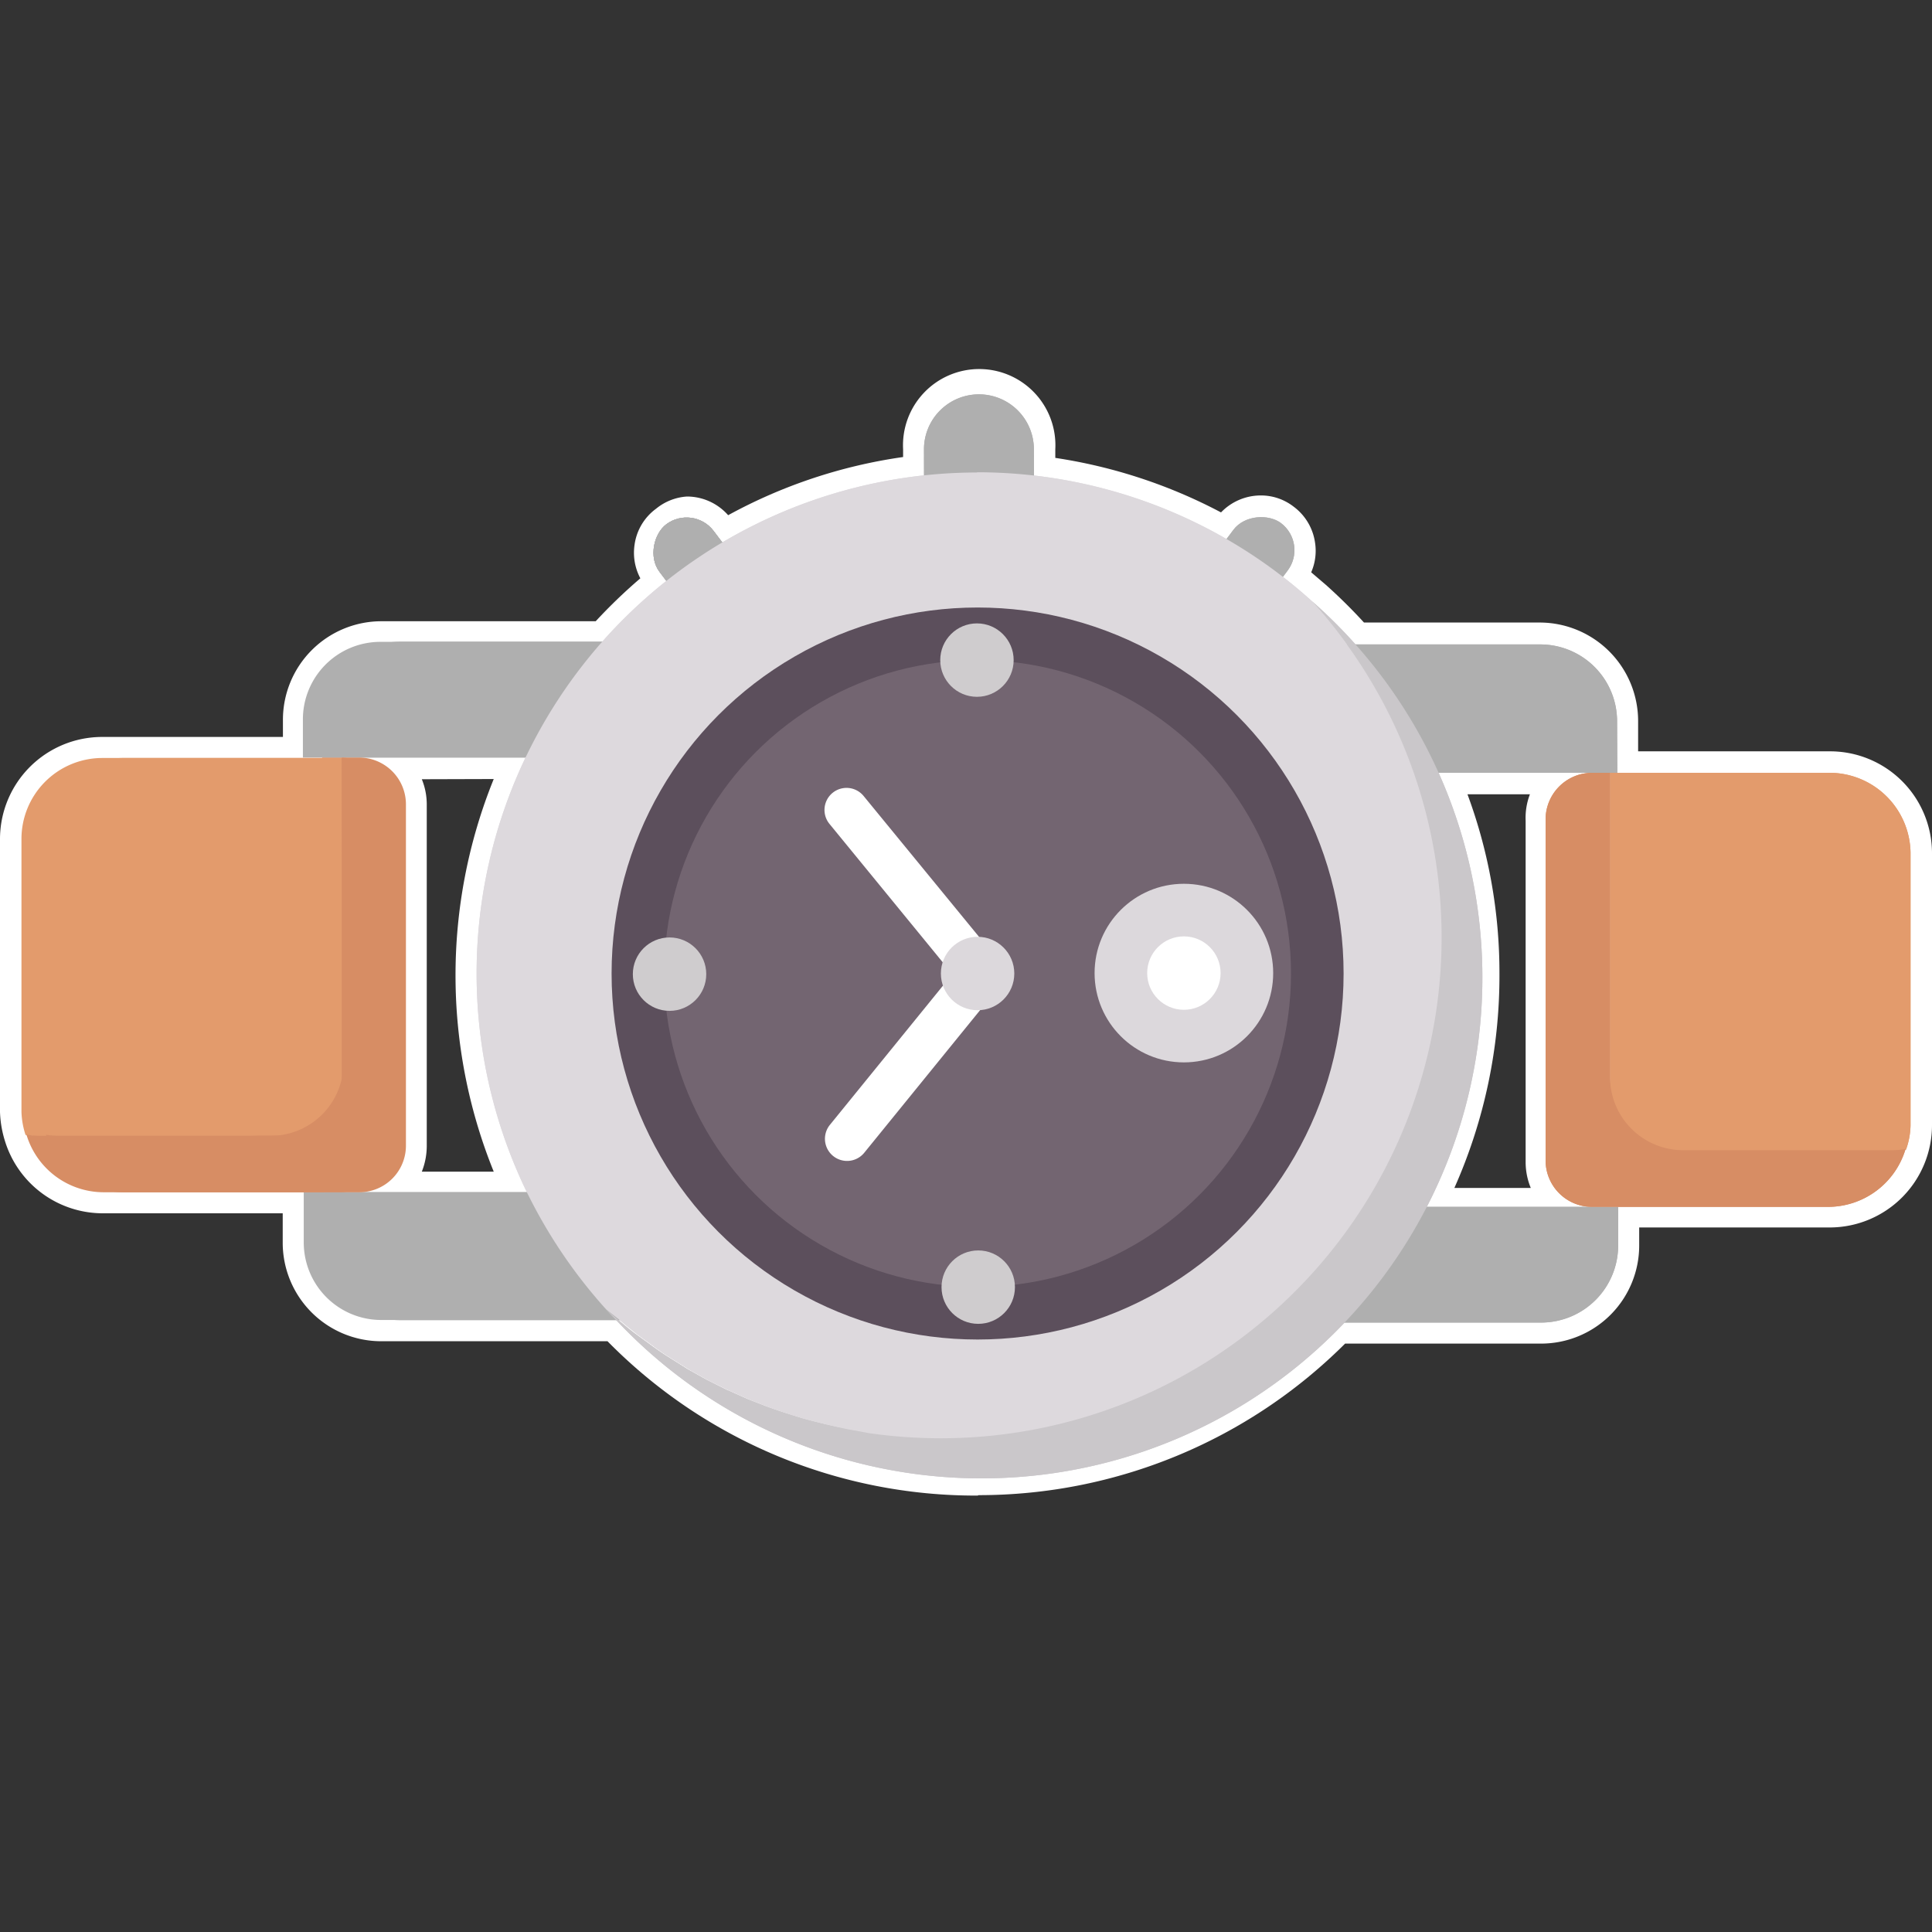 <svg xmlns="http://www.w3.org/2000/svg" viewBox="0 0 90 90"><rect x="0" y="0" width="90" height="90" fill="#333333" stroke="none"/><defs><style>.cls-1{fill:#fff;}.cls-2{fill:#afafaf;}.cls-3{fill:#e39b6c;}.cls-4{fill:#d78d64;}.cls-5{fill:#cac7ca;}.cls-6{fill:#ddd9dd;}.cls-7{fill:#5c4f5c;}.cls-8{fill:#736571;}.cls-9{fill:#dcd8dc;}.cls-10{fill:#cfccce;}</style></defs><g id="Layer_4" data-name="Layer 4"><path class="cls-1" d="M45.54,69.67A24.05,24.05,0,0,1,28.3,62.48l-10.54,0a4.59,4.59,0,0,1-4.59-4.57V56.52l-8.39,0A4.77,4.77,0,0,1,.23,53.15,5.07,5.07,0,0,1,0,51.8L0,39.09a4.76,4.76,0,0,1,4.74-4.76h1l7.44,0v-.8a4.59,4.59,0,0,1,4.57-4.59h10a24.78,24.78,0,0,1,2.08-2,2.53,2.53,0,0,1-.27-1.56,2.5,2.5,0,0,1,1-1.68A2.53,2.53,0,0,1,32,23.13a2.56,2.56,0,0,1,1.92.87,24,24,0,0,1,8.15-2.71v-.36a3.55,3.55,0,1,1,7.09,0v.4a24.18,24.18,0,0,1,7.72,2.54,2.57,2.57,0,0,1,1.85-.79,2.48,2.48,0,0,1,1.53.52,2.53,2.53,0,0,1,1,1.68,2.49,2.49,0,0,1-.18,1.38l.69.59A24.9,24.9,0,0,1,63.54,29h8.18a4.59,4.59,0,0,1,4.59,4.57V35l8.9,0A4.75,4.75,0,0,1,90,39.71l0,12.71a4.77,4.77,0,0,1-4.74,4.76h-8.9V58a4.57,4.57,0,0,1-4.57,4.59l-9.13,0a24.15,24.15,0,0,1-17.07,7.06ZM68.36,37a23.92,23.92,0,0,1,1.49,8.34,24.28,24.28,0,0,1-2.1,10h3.56a3.15,3.15,0,0,1-.24-1.18l0-15.93A3.06,3.06,0,0,1,71.27,37Zm-48.71-.7a3.1,3.1,0,0,1,.23,1.18l0,15.92a3.26,3.26,0,0,1-.23,1.18H23a24.38,24.38,0,0,1,0-18.29Z"/><path class="cls-1" d="M89,39.71A3.78,3.78,0,0,0,85.22,36l-9.88,0V33.58A3.58,3.58,0,0,0,71.73,30H63.1a25.4,25.4,0,0,0-2-2c-.43-.38-.89-.74-1.34-1.1l.21-.29a1.58,1.58,0,1,0-2.53-1.89l-.32.43a23.23,23.23,0,0,0-9-2.94V20.92a2.57,2.57,0,1,0-5.13,0v1.22a23.31,23.31,0,0,0-9.38,3.12l-.41-.53a1.58,1.58,0,0,0-2.52,1.9l.32.43a23.83,23.83,0,0,0-3,2.8l-9.43,0H17.7a3.61,3.61,0,0,0-3.6,3.61v1.78l-8.42,0h-1A3.77,3.77,0,0,0,1,39.09L1,51.8a3.8,3.8,0,0,0,.17,1.07,3.76,3.76,0,0,0,3.61,2.69l9.37,0v2.39a3.61,3.61,0,0,0,3.61,3.6l11,0a23.3,23.3,0,0,0,33.54.13l9.54,0A3.59,3.59,0,0,0,75.38,58V56.22l-9.2,0A23.36,23.36,0,0,0,66.91,36l7.55,0h-.28A2.17,2.17,0,0,0,72,38.14l0,15.92a2.16,2.16,0,0,0,2.17,2.16l11,0a3.77,3.77,0,0,0,3.6-2.7A3.49,3.49,0,0,0,89,52.42ZM15.86,55.53h.92a2.17,2.17,0,0,0,2.16-2.17l0-15.92a2.17,2.17,0,0,0-2.13-2.15l7.7,0a23.37,23.37,0,0,0,.05,20.24l-8.67,0Zm-.76,0Zm63.32-2h0l9.82,0Z"/><path class="cls-2" d="M17.7,29.9l10.38,0a23.38,23.38,0,0,0-3.6,5.39l-10.37,0V33.51A3.61,3.61,0,0,1,17.7,29.9Z"/><path class="cls-2" d="M14.15,55.54l10.38,0A23.67,23.67,0,0,0,28.24,61c.15.17.31.33.47.49l-10.95,0a3.61,3.61,0,0,1-3.61-3.6Z"/><path class="cls-3" d="M4.74,35.31l10.23,0,0,15.45a2.17,2.17,0,0,1-2.16,2.17l-11,0a3.18,3.18,0,0,1-.62-.06A3.8,3.8,0,0,1,1,51.8L1,39.09A3.77,3.77,0,0,1,4.74,35.31Z"/><path class="cls-4" d="M15,35.29h.81A2.16,2.16,0,0,1,18,37.45l0,15.92a2.17,2.17,0,0,1-2.16,2.17l-11,0a3.76,3.76,0,0,1-3.61-2.69,3.18,3.18,0,0,0,.62.06l9.82,0A3.39,3.39,0,0,0,15,49.51Z"/><path class="cls-2" d="M71.79,61.61l-9.87,0a23.38,23.38,0,0,0,3.6-5.39l9.86,0V58A3.59,3.59,0,0,1,71.79,61.61Z"/><path class="cls-2" d="M75.34,36l-9.87,0a23.67,23.67,0,0,0-3.71-5.49c-.15-.17-.31-.33-.47-.49l10.44,0a3.58,3.58,0,0,1,3.6,3.59Z"/><path class="cls-3" d="M85.22,36,75,36l0,15.45a2.17,2.17,0,0,0,2.17,2.16l11,0a3.18,3.18,0,0,0,.62-.06A3.49,3.49,0,0,0,89,52.42l0-12.71A3.78,3.78,0,0,0,85.22,36Z"/><path class="cls-4" d="M75,36h-.81A2.17,2.17,0,0,0,72,38.14l0,15.92a2.16,2.16,0,0,0,2.17,2.16l11,0a3.77,3.77,0,0,0,3.6-2.7,3.18,3.18,0,0,1-.62.06l-9.82,0A3.41,3.41,0,0,1,75,50.19Z"/><rect class="cls-2" x="30.17" y="24.58" width="4.35" height="3.16" rx="1.58" transform="translate(30.96 67.74) rotate(-127.06)"/><rect class="cls-2" x="30.17" y="24.58" width="4.35" height="3.16" rx="1.58" transform="translate(30.96 67.74) rotate(-127.06)"/><rect class="cls-2" x="56.19" y="24.53" width="4.35" height="3.16" rx="1.58" transform="translate(114.25 -4.96) rotate(126.83)"/><path class="cls-2" d="M43,18.36H45.6a2.56,2.56,0,0,1,2.56,2.56v0a2.56,2.56,0,0,1-2.56,2.56H43a0,0,0,0,1,0,0V18.36A0,0,0,0,1,43,18.36Z" transform="translate(24.77 66.57) rotate(-90.11)"/><path class="cls-5" d="M61.11,28A23.33,23.33,0,1,1,28.71,61.5c-.16-.16-.32-.32-.47-.49l.58.49c.25.22.51.43.77.63l.81.59c.25.18.49.35.75.51l.08.05.81.51a.05.05,0,0,1,0,0l.88.49.72.36.22.11.19.08.58.26.2.09.85.33c.38.14.76.27,1.15.39l.51.16.52.14.61.15.44.1.56.11.51.09.45.07a23.77,23.77,0,0,0,3.4.24A23.33,23.33,0,0,0,61.11,28Z"/><path class="cls-6" d="M45.49,22A23.27,23.27,0,0,1,61.11,28,23.33,23.33,0,0,1,43.87,67a23.77,23.77,0,0,1-3.4-.24L40,66.67l-.51-.09L39,66.47l-.44-.1-.61-.15-.52-.14-.51-.16c-.39-.12-.77-.25-1.15-.39l-.85-.33-.2-.09-.58-.26-.19-.08-.22-.11L33,64.3l-.88-.49a.05.05,0,0,0,0,0l-.81-.51-.08-.05q-.39-.24-.75-.51l-.81-.59c-.26-.21-.52-.41-.77-.63L28.24,61a23.67,23.67,0,0,1-3.71-5.49,23.34,23.34,0,0,1,21-33.5Z"/><circle class="cls-7" cx="45.54" cy="45.35" r="17.05"/><circle class="cls-8" cx="45.54" cy="45.35" r="14.6"/><circle class="cls-9" cx="55.15" cy="45.33" r="4.16"/><circle class="cls-1" cx="55.15" cy="45.33" r="1.71"/><circle class="cls-10" cx="31.19" cy="45.38" r="1.71"/><circle class="cls-10" cx="45.51" cy="30.75" r="1.71"/><circle class="cls-10" cx="45.57" cy="59.96" r="1.71"/><path class="cls-1" d="M46.68,45.32a1,1,0,0,1-1.82.66l-6.22-7.6a1,1,0,1,1,1.59-1.3l6.22,7.59A1,1,0,0,1,46.68,45.32Z"/><path class="cls-1" d="M46.68,45.43a1,1,0,0,0-.38-.79,1,1,0,0,0-1.45.14L38.66,52.4a1,1,0,1,0,1.6,1.3l6.19-7.62A1,1,0,0,0,46.68,45.43Z"/><circle class="cls-9" cx="45.54" cy="45.35" r="1.71"/><path class="cls-2" d="M18.65,29.89l10.39,0a23.44,23.44,0,0,0-3.6,5.4l-10.38,0V33.5A3.6,3.6,0,0,1,18.65,29.89Z"/><path class="cls-2" d="M15.1,55.53l10.39,0A23.15,23.15,0,0,0,29.2,61c.15.17.31.34.47.5l-11,0a3.6,3.6,0,0,1-3.61-3.59Z"/><path class="cls-3" d="M5.69,35.31l10.23,0,0,15.45A2.15,2.15,0,0,1,13.8,52.9l-11,0a3.22,3.22,0,0,1-.63-.05A3.81,3.81,0,0,1,2,51.79l0-12.71A3.76,3.76,0,0,1,5.69,35.31Z"/><path class="cls-4" d="M15.92,35.29h.82a2.18,2.18,0,0,1,2.17,2.16l0,15.92a2.17,2.17,0,0,1-2.16,2.17l-11,0a3.77,3.77,0,0,1-3.61-2.68,3.22,3.22,0,0,0,.63.05l9.81,0A3.39,3.39,0,0,0,16,49.5Z"/><path class="cls-2" d="M71.79,61.61l-9.87,0a23.38,23.38,0,0,0,3.6-5.39l9.86,0V58A3.59,3.59,0,0,1,71.79,61.61Z"/><path class="cls-2" d="M75.34,36l-9.87,0a23.67,23.67,0,0,0-3.71-5.49c-.15-.17-.31-.33-.47-.49l10.44,0a3.58,3.58,0,0,1,3.6,3.59Z"/><path class="cls-3" d="M85.22,36,75,36l0,15.45a2.17,2.17,0,0,0,2.17,2.16l11,0a3.18,3.18,0,0,0,.62-.06A3.49,3.49,0,0,0,89,52.42l0-12.71A3.78,3.78,0,0,0,85.22,36Z"/><path class="cls-4" d="M75,36h-.81A2.17,2.17,0,0,0,72,38.14l0,15.92a2.16,2.16,0,0,0,2.17,2.16l11,0a3.77,3.77,0,0,0,3.6-2.7,3.18,3.18,0,0,1-.62.06l-9.82,0A3.41,3.41,0,0,1,75,50.19Z"/><rect class="cls-2" x="30.17" y="24.58" width="4.35" height="3.16" rx="1.58" transform="translate(30.96 67.74) rotate(-127.06)"/><rect class="cls-2" x="30.17" y="24.58" width="4.35" height="3.16" rx="1.58" transform="translate(30.96 67.74) rotate(-127.06)"/><rect class="cls-2" x="56.19" y="24.53" width="4.35" height="3.16" rx="1.58" transform="translate(114.25 -4.96) rotate(126.83)"/><path class="cls-2" d="M43,18.36H45.6a2.56,2.56,0,0,1,2.56,2.56v0a2.56,2.56,0,0,1-2.56,2.56H43a0,0,0,0,1,0,0V18.36A0,0,0,0,1,43,18.36Z" transform="translate(24.77 66.57) rotate(-90.11)"/><path class="cls-5" d="M61.11,28A23.33,23.33,0,1,1,28.71,61.5c-.16-.16-.32-.32-.47-.49l.58.49c.25.22.51.43.77.63l.81.59c.25.18.49.35.75.51l.08.05.81.51a.05.05,0,0,1,0,0l.88.49.72.36.22.11.19.08.58.26.2.09.85.33c.38.14.76.27,1.15.39l.51.16.52.14.61.15.44.1.56.11.51.09.45.07a23.77,23.77,0,0,0,3.4.24A23.33,23.33,0,0,0,61.11,28Z"/><path class="cls-6" d="M45.49,22A23.27,23.27,0,0,1,61.11,28,23.33,23.33,0,0,1,43.87,67a23.77,23.77,0,0,1-3.4-.24L40,66.67l-.51-.09L39,66.47l-.44-.1-.61-.15-.52-.14-.51-.16c-.39-.12-.77-.25-1.15-.39l-.85-.33-.2-.09-.58-.26-.19-.08-.22-.11L33,64.3l-.88-.49a.05.05,0,0,0,0,0l-.81-.51-.08-.05q-.39-.24-.75-.51l-.81-.59c-.26-.21-.52-.41-.77-.63L28.24,61a23.67,23.67,0,0,1-3.71-5.49,23.34,23.34,0,0,1,21-33.5Z"/><circle class="cls-7" cx="45.54" cy="45.35" r="17.05"/><circle class="cls-8" cx="45.54" cy="45.35" r="14.6"/><circle class="cls-9" cx="55.15" cy="45.33" r="4.16"/><circle class="cls-1" cx="55.15" cy="45.33" r="1.71"/><circle class="cls-10" cx="31.19" cy="45.38" r="1.71"/><circle class="cls-10" cx="45.51" cy="30.75" r="1.71"/><circle class="cls-10" cx="45.57" cy="59.96" r="1.71"/><path class="cls-1" d="M46.68,45.32a1,1,0,0,1-1.82.66l-6.22-7.6a1,1,0,1,1,1.59-1.3l6.22,7.59A1,1,0,0,1,46.68,45.32Z"/><path class="cls-1" d="M46.68,45.43a1,1,0,0,0-.38-.79,1,1,0,0,0-1.45.14L38.66,52.4a1,1,0,1,0,1.6,1.3l6.19-7.62A1,1,0,0,0,46.68,45.43Z"/><circle class="cls-9" cx="45.54" cy="45.35" r="1.71"/></g></svg>